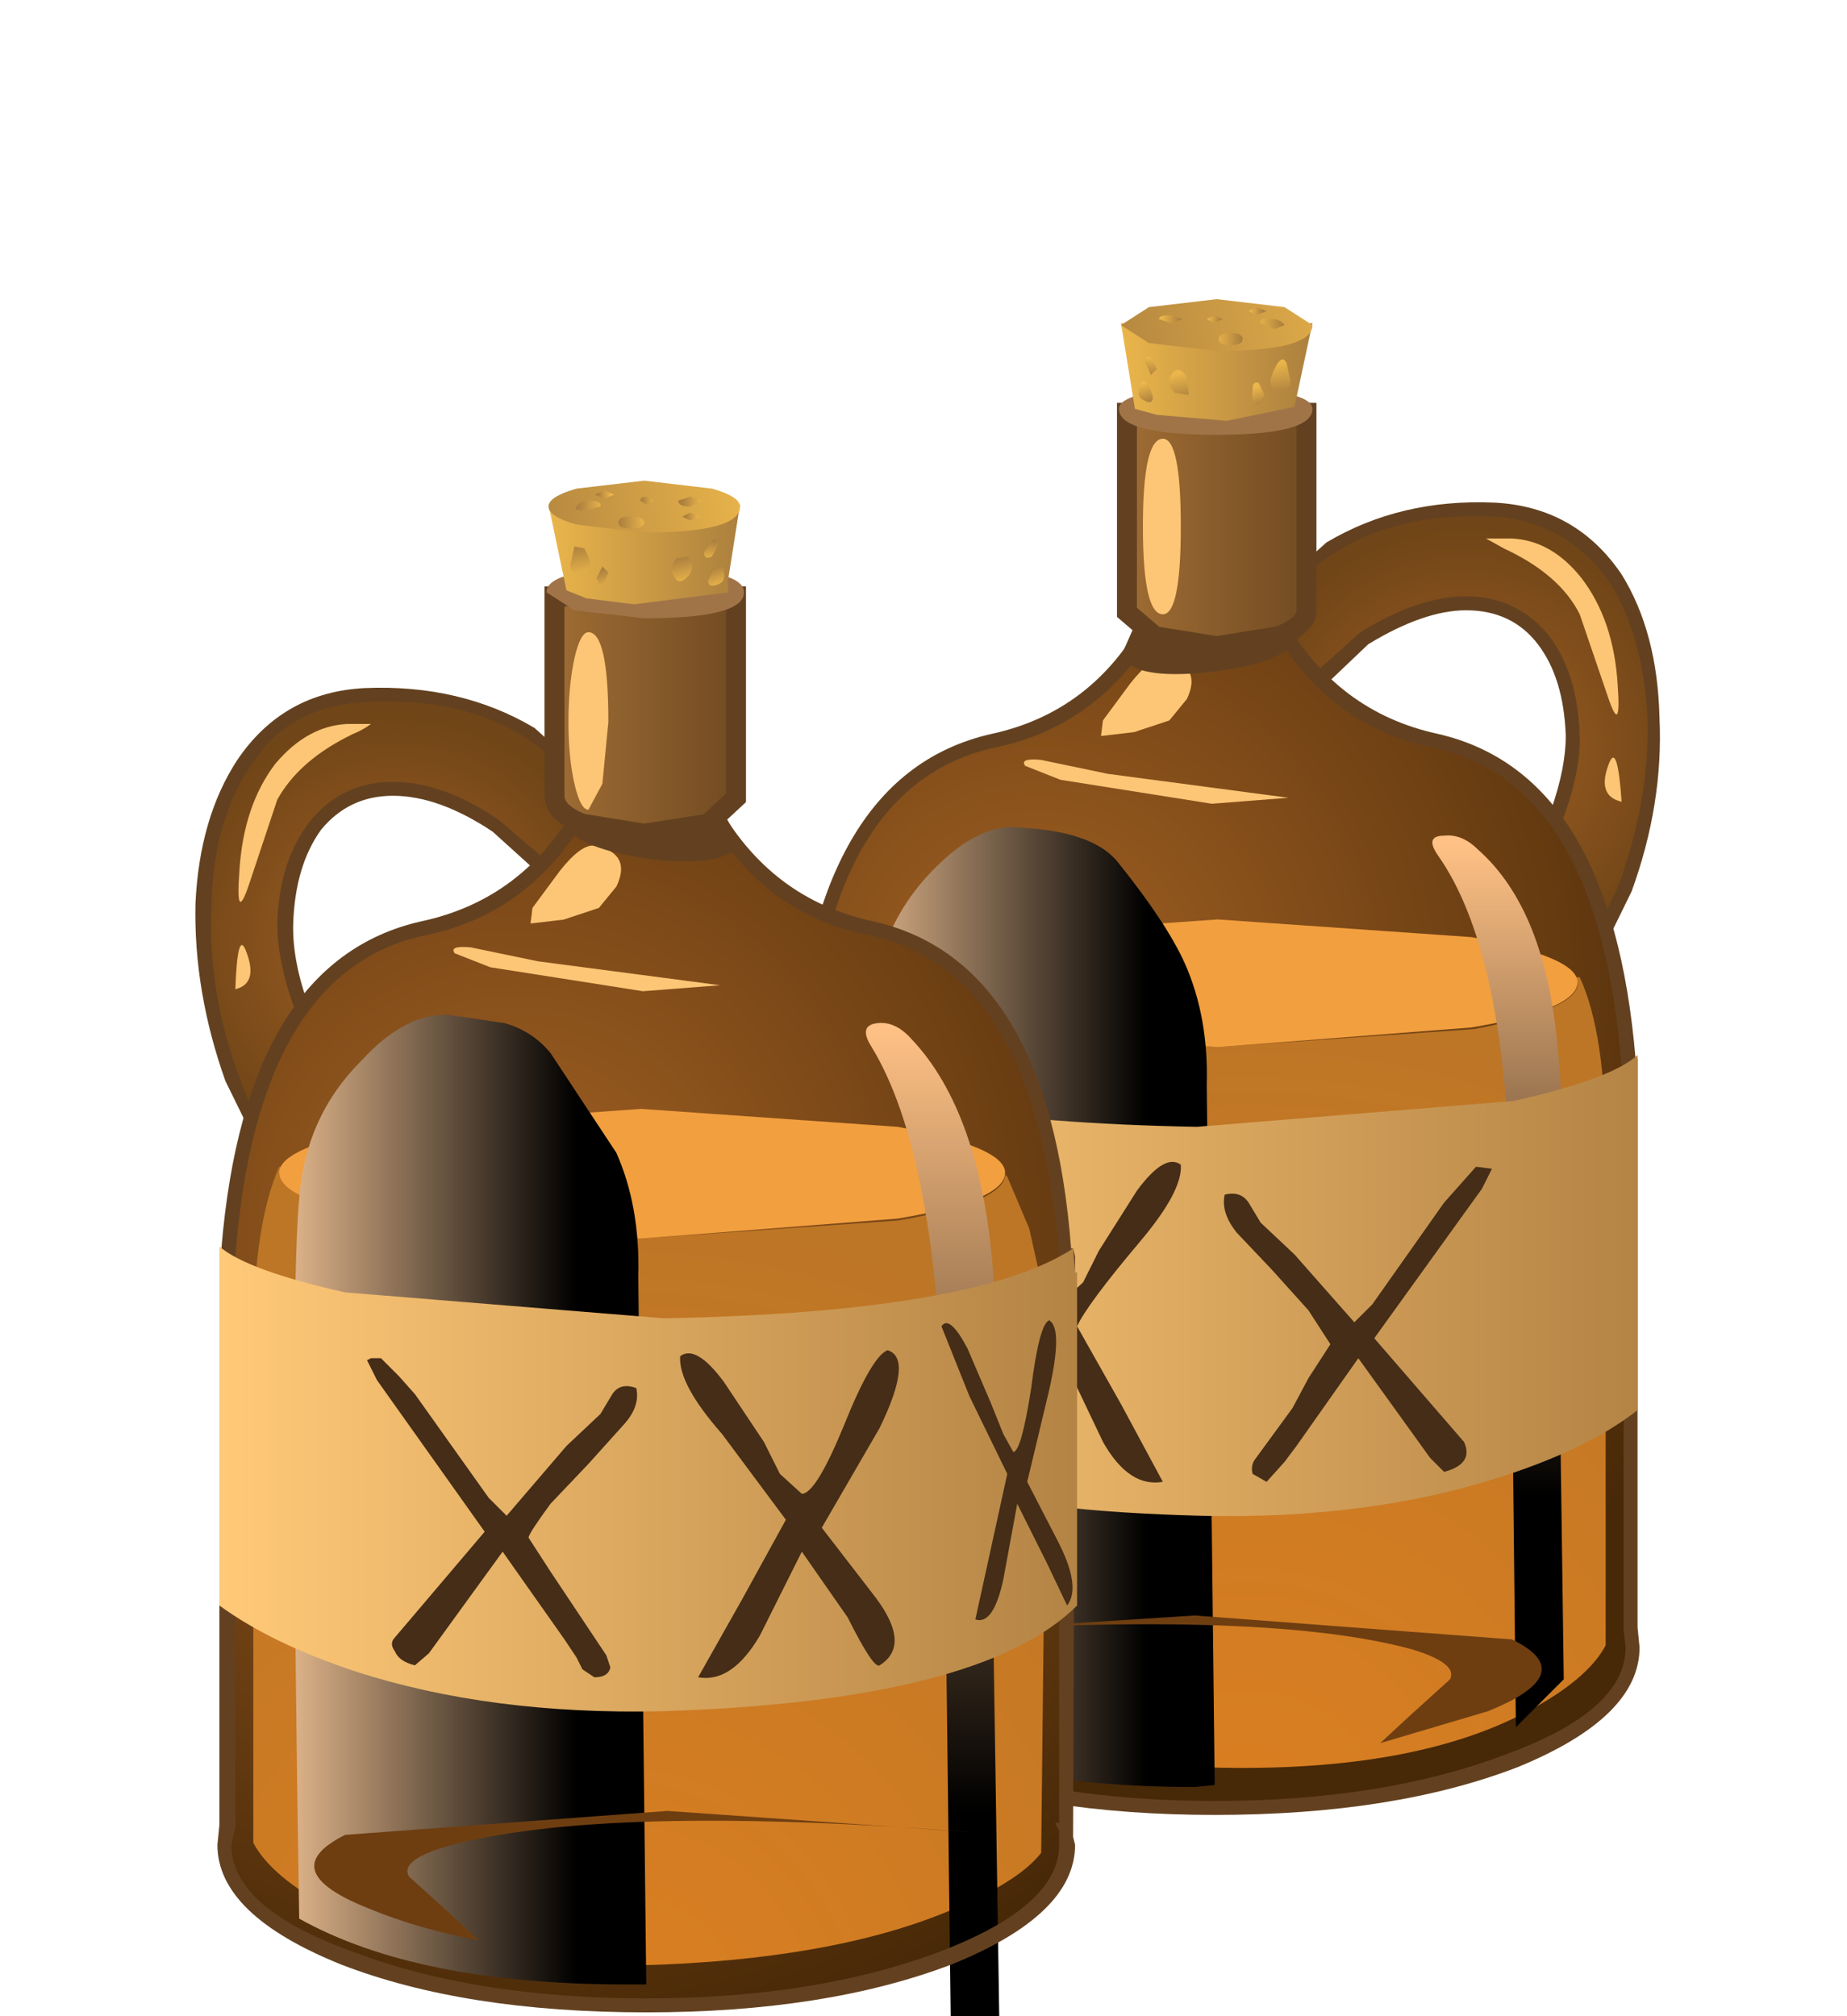 <?xml version="1.0" encoding="UTF-8" standalone="no"?>
<svg xmlns:xlink="http://www.w3.org/1999/xlink" height="50.55px" width="46.3px" xmlns="http://www.w3.org/2000/svg">
  <g transform="matrix(1.0, 0.0, 0.0, 1.0, 0.0, 0.0)">
    <use height="12.2" transform="matrix(1.0, 0.0, 0.0, 1.0, 31.9, 12.8)" width="9.6" xlink:href="#sprite0"/>
    <use height="12.6" transform="matrix(1.0, 0.0, 0.0, 1.0, 31.7, 12.6)" width="9.9" xlink:href="#sprite1"/>
    <use height="4.4" transform="matrix(1.0, 0.0, 0.0, 1.0, 37.25, 13.5)" width="3.3" xlink:href="#sprite2"/>
    <use height="1.1" transform="matrix(1.0, 0.0, 0.0, 1.0, 40.25, 19.0)" width="0.4" xlink:href="#sprite3"/>
    <use height="32.4" transform="matrix(1.0, 0.0, 0.0, 1.0, 20.0, 12.9)" width="20.9" xlink:href="#sprite4"/>
    <use height="19.8" transform="matrix(1.0, 0.0, 0.0, 1.0, 20.55, 24.5)" width="19.7" xlink:href="#sprite5"/>
    <use height="3.2" transform="matrix(1.0, 0.0, 0.0, 1.0, 21.55, 23.05)" width="18.0" xlink:href="#sprite6"/>
    <use height="24.05" transform="matrix(1.0, 0.0, 0.0, 1.0, 21.7, 20.75)" width="8.75" xlink:href="#sprite7"/>
    <use height="22.35" transform="matrix(1.0, 0.0, 0.0, 1.0, 35.9, 20.95)" width="3.3" xlink:href="#sprite8"/>
    <use height="32.8" transform="matrix(1.0, 0.0, 0.0, 1.0, 19.8, 12.7)" width="21.3" xlink:href="#sprite9"/>
    <use height="11.55" transform="matrix(1.0, 0.0, 0.0, 1.0, 19.75, 26.45)" width="21.3" xlink:href="#shape10"/>
    <use height="3.2" transform="matrix(1.0, 0.0, 0.0, 1.0, 22.15, 40.5)" width="16.5" xlink:href="#sprite10"/>
    <use height="1.1" transform="matrix(1.0, 0.0, 0.0, 1.0, 25.65, 19.05)" width="6.65" xlink:href="#sprite11"/>
    <use height="2.0" transform="matrix(1.0, 0.0, 0.0, 1.0, 27.5, 16.5)" width="2.35" xlink:href="#sprite12"/>
    <use height="2.1" transform="matrix(1.0, 0.0, 0.0, 1.0, 28.1, 14.8)" width="4.45" xlink:href="#sprite13"/>
    <use height="27.05" transform="matrix(1.0, 0.0, 0.0, 1.0, 19.9, 10.1)" width="17.5" xlink:href="#shape15"/>
    <use height="4.4" transform="matrix(1.0, 0.0, 0.0, 1.0, 28.65, 11.0)" width="0.95" xlink:href="#sprite14"/>
    <use height="3.4" transform="matrix(1.0, 0.0, 0.0, 1.0, 28.05, 7.5)" width="4.85" xlink:href="#shape17"/>
    <use height="12.35" transform="matrix(1.0, 0.0, 0.0, 1.0, 5.05, 17.4)" width="9.7" xlink:href="#sprite15"/>
    <use height="12.7" transform="matrix(1.0, 0.0, 0.0, 1.0, 4.9, 17.25)" width="10.05" xlink:href="#sprite16"/>
    <use height="4.5" transform="matrix(1.0, 0.0, 0.0, 1.0, 6.0, 18.1)" width="3.3" xlink:href="#sprite17"/>
    <use height="1.1" transform="matrix(1.0, 0.0, 0.0, 1.0, 5.9, 23.7)" width="0.4" xlink:href="#sprite18"/>
    <use height="32.75" transform="matrix(1.0, 0.0, 0.0, 1.0, 5.65, 17.55)" width="21.15" xlink:href="#sprite19"/>
    <use height="20.0" transform="matrix(1.0, 0.0, 0.0, 1.0, 6.35, 29.25)" width="19.9" xlink:href="#sprite20"/>
    <use height="3.25" transform="matrix(1.0, 0.0, 0.0, 1.0, 7.0, 27.8)" width="18.2" xlink:href="#sprite21"/>
    <use height="24.3" transform="matrix(1.0, 0.0, 0.0, 1.0, 7.35, 25.45)" width="8.85" xlink:href="#sprite22"/>
    <use height="26.4" transform="matrix(1.0, 0.0, 0.0, 1.0, 21.7, 25.65)" width="3.35" xlink:href="#sprite23"/>
    <use height="33.1" transform="matrix(1.0, 0.0, 0.0, 1.0, 5.45, 17.35)" width="21.5" xlink:href="#sprite24"/>
    <use height="11.65" transform="matrix(1.0, 0.0, 0.0, 1.0, 5.5, 31.25)" width="21.55" xlink:href="#shape27"/>
    <use height="3.25" transform="matrix(1.0, 0.0, 0.0, 1.0, 7.9, 45.4)" width="16.7" xlink:href="#sprite25"/>
    <use height="1.1" transform="matrix(1.0, 0.0, 0.0, 1.0, 11.35, 23.75)" width="6.7" xlink:href="#sprite26"/>
    <use height="2.0" transform="matrix(1.0, 0.0, 0.0, 1.0, 13.2, 21.2)" width="2.35" xlink:href="#sprite27"/>
    <use height="2.15" transform="matrix(1.0, 0.0, 0.0, 1.0, 14.1, 19.45)" width="4.5" xlink:href="#sprite28"/>
    <use height="27.35" transform="matrix(1.0, 0.0, 0.0, 1.0, 9.2, 14.7)" width="17.7" xlink:href="#shape30"/>
    <use height="4.45" transform="matrix(1.0, 0.0, 0.0, 1.0, 14.25, 15.85)" width="1.0" xlink:href="#sprite29"/>
    <use height="3.45" transform="matrix(1.0, 0.0, 0.0, 1.0, 13.7, 12.05)" width="4.95" xlink:href="#shape32"/>
  </g>
  <defs>
    <g id="sprite0" transform="matrix(1.0, 0.0, 0.0, 1.0, 0.0, -0.05)">
      <use height="12.2" transform="matrix(1.0, 0.0, 0.0, 1.0, 0.0, 0.05)" width="9.6" xlink:href="#shape0"/>
    </g>
    <g id="shape0" transform="matrix(1.0, 0.0, 0.0, 1.0, 0.0, -0.05)">
      <path d="M9.25 3.15 Q10.1 6.05 8.8 9.55 8.25 11.15 7.55 12.15 6.5 12.5 5.95 11.85 5.5 11.35 5.65 10.75 L6.8 8.55 Q7.55 7.0 7.5 5.7 7.45 3.4 6.05 2.65 4.55 1.85 2.3 3.25 1.65 3.65 1.2 4.25 0.35 3.55 0.0 2.3 0.95 1.35 1.5 1.05 3.25 -0.05 5.55 0.05 8.35 0.15 9.25 3.15" fill="url(#gradient0)" fill-rule="evenodd" stroke="none"/>
    </g>
    <radialGradient cx="0" cy="0" gradientTransform="matrix(-0.007, 0.0, 0.0, -0.007, 4.8, 6.15)" gradientUnits="userSpaceOnUse" id="gradient0" r="819.2" spreadMethod="pad">
      <stop offset="0.0" stop-color="#a16023"/>
      <stop offset="1.0" stop-color="#704517"/>
    </radialGradient>
    <g id="sprite1" transform="matrix(1.0, 0.0, 0.0, 1.0, 0.0, 0.0)">
      <use height="12.6" transform="matrix(1.0, 0.0, 0.0, 1.0, 0.0, 0.0)" width="9.9" xlink:href="#shape1"/>
    </g>
    <g id="shape1" transform="matrix(1.0, 0.0, 0.0, 1.0, 0.0, 0.0)">
      <path d="M7.55 5.85 Q7.5 4.4 6.85 3.55 6.2 2.7 5.05 2.7 4.0 2.7 2.6 3.55 L1.55 4.55 1.45 4.7 1.3 4.55 Q0.4 3.9 0.05 2.5 L0.0 2.45 0.05 2.35 1.55 1.0 Q3.4 -0.1 5.75 0.0 7.8 0.1 8.95 1.8 9.85 3.25 9.9 5.4 10.0 7.55 9.2 9.75 L7.9 12.4 7.85 12.45 7.8 12.45 7.1 12.6 Q6.4 12.6 5.95 12.05 5.5 11.4 5.65 10.8 L6.1 10.0 Q7.55 7.45 7.55 5.85 M9.6 5.45 Q9.5 3.35 8.65 2.0 7.55 0.45 5.7 0.35 2.2 0.2 0.4 2.5 0.7 3.55 1.4 4.15 L2.4 3.25 Q3.85 2.35 5.05 2.35 6.3 2.35 7.1 3.3 7.85 4.25 7.9 5.85 7.95 7.45 6.4 10.2 L6.0 10.95 Q5.9 11.4 6.2 11.85 6.6 12.25 7.1 12.25 L7.65 12.15 8.85 9.65 Q9.65 7.5 9.6 5.45" fill="#634120" fill-rule="evenodd" stroke="none"/>
    </g>
    <g id="sprite2" transform="matrix(1.0, 0.0, 0.0, 1.0, 0.0, 0.0)">
      <use height="4.4" transform="matrix(1.0, 0.0, 0.0, 1.0, 0.0, 0.0)" width="3.3" xlink:href="#shape2"/>
    </g>
    <g id="shape2" transform="matrix(1.0, 0.0, 0.0, 1.0, 0.0, 0.0)">
      <path d="M0.65 0.0 Q1.65 0.05 2.4 1.0 3.2 2.05 3.3 3.65 3.4 5.0 3.05 3.95 L2.35 1.9 Q1.85 0.9 0.45 0.25 L0.0 0.0 0.65 0.0" fill="#fcc676" fill-rule="evenodd" stroke="none"/>
    </g>
    <g id="sprite3" transform="matrix(1.0, 0.0, 0.0, 1.0, 0.05, 0.05)">
      <use height="1.1" transform="matrix(1.0, 0.0, 0.0, 1.0, -0.05, -0.05)" width="0.4" xlink:href="#shape3"/>
    </g>
    <g id="shape3" transform="matrix(1.0, 0.0, 0.0, 1.0, 0.0, 0.05)">
      <path d="M0.1 0.05 Q0.3 -0.4 0.4 1.05 -0.25 0.9 0.1 0.05" fill="#fcc676" fill-rule="evenodd" stroke="none"/>
    </g>
    <g id="sprite4" transform="matrix(1.0, 0.0, 0.0, 1.0, 0.0, 0.0)">
      <use height="32.4" transform="matrix(1.0, 0.0, 0.0, 1.0, 0.0, 0.0)" width="20.9" xlink:href="#shape4"/>
    </g>
    <g id="shape4" transform="matrix(1.0, 0.0, 0.0, 1.0, 0.0, 0.0)">
      <path d="M20.85 17.05 L20.85 27.95 20.9 28.4 Q20.9 30.1 17.85 31.25 14.8 32.4 10.45 32.4 6.1 32.4 3.1 31.25 0.05 30.1 0.05 28.4 L0.05 17.05 0.05 14.6 0.05 13.8 Q0.55 6.55 4.9 5.7 7.55 5.15 8.9 2.6 9.6 1.35 9.75 0.2 L10.45 0.0 11.15 0.2 Q11.3 1.35 12.0 2.6 13.35 5.15 16.0 5.7 20.3 6.55 20.8 13.8 L20.85 13.8 20.85 14.6 20.85 17.05" fill="url(#gradient1)" fill-rule="evenodd" stroke="none"/>
    </g>
    <radialGradient cx="0" cy="0" gradientTransform="matrix(0.0, 0.024, 0.024, 0.0, 6.0, 11.8)" gradientUnits="userSpaceOnUse" id="gradient1" r="819.2" spreadMethod="pad">
      <stop offset="0.0" stop-color="#a16023"/>
      <stop offset="1.0" stop-color="#472807"/>
    </radialGradient>
    <g id="sprite5" transform="matrix(1.0, 0.0, 0.0, 1.0, -0.05, 0.0)">
      <use height="19.8" transform="matrix(1.0, 0.0, 0.0, 1.0, 0.05, 0.0)" width="19.7" xlink:href="#shape5"/>
    </g>
    <g id="shape5" transform="matrix(1.0, 0.0, 0.0, 1.0, 0.0, 0.0)">
      <path d="M19.7 4.3 L19.7 16.75 Q19.25 17.6 17.75 18.4 14.75 20.0 9.45 19.8 4.9 19.6 2.05 18.3 0.6 17.65 0.1 17.0 L0.0 3.5 Q0.05 2.65 0.4 1.5 0.7 0.55 0.95 0.2 L1.0 0.2 Q1.1 0.85 3.7 1.3 L10.0 1.75 16.4 1.3 Q19.0 0.8 19.0 0.15 L18.95 0.0 19.05 0.0 Q19.7 1.4 19.7 4.3" fill="url(#gradient2)" fill-rule="evenodd" stroke="none"/>
    </g>
    <radialGradient cx="0" cy="0" gradientTransform="matrix(-1.0E-4, -0.025, 0.025, -1.0E-4, 10.75, 21.3)" gradientUnits="userSpaceOnUse" id="gradient2" r="819.2" spreadMethod="pad">
      <stop offset="0.0" stop-color="#db7f21"/>
      <stop offset="1.0" stop-color="#bd7626"/>
    </radialGradient>
    <g id="sprite6" transform="matrix(1.0, 0.0, 0.0, 1.0, 0.0, 0.0)">
      <use height="3.25" transform="matrix(0.986, 0.0, 0.0, 0.985, 0.0, 0.0)" width="18.25" xlink:href="#shape6"/>
    </g>
    <g id="shape6" transform="matrix(1.0, 0.0, 0.0, 1.0, 0.0, 0.0)">
      <path d="M18.25 1.6 Q18.25 2.3 15.55 2.75 L9.1 3.25 2.7 2.75 Q0.0 2.3 0.0 1.6 0.0 0.95 2.7 0.45 L9.1 0.0 15.55 0.45 Q18.25 0.95 18.25 1.6" fill="#f29f3f" fill-rule="evenodd" stroke="none"/>
    </g>
    <g id="sprite7" transform="matrix(1.0, 0.0, 0.0, 1.0, 0.05, 0.0)">
      <use height="24.05" transform="matrix(1.0, 0.0, 0.0, 1.0, -0.05, 0.0)" width="8.75" xlink:href="#shape7"/>
    </g>
    <g id="shape7" transform="matrix(1.0, 0.0, 0.0, 1.0, 0.05, 0.0)">
      <path d="M8.7 24.0 L8.2 24.05 Q3.0 24.05 0.1 22.4 -0.15 7.15 0.1 4.55 0.25 2.5 1.6 1.1 2.8 -0.15 3.85 0.0 5.7 0.1 6.3 0.9 7.5 2.4 7.95 3.4 8.55 4.75 8.5 6.45 L8.7 24.0" fill="url(#gradient3)" fill-rule="evenodd" stroke="none"/>
    </g>
    <linearGradient gradientTransform="matrix(0.005, 0.0, 0.0, -0.005, 2.9, 12.0)" gradientUnits="userSpaceOnUse" id="gradient3" spreadMethod="pad" x1="-819.2" x2="819.2">
      <stop offset="0.0" stop-color="#ffce9e"/>
      <stop offset="1.0" stop-color="#000000"/>
    </linearGradient>
    <g id="sprite8" transform="matrix(1.0, 0.0, 0.0, 1.0, 0.0, 0.0)">
      <use height="22.35" transform="matrix(1.0, 0.0, 0.0, 1.0, 0.0, 0.0)" width="3.3" xlink:href="#shape8"/>
    </g>
    <g id="shape8" transform="matrix(1.0, 0.0, 0.0, 1.0, 0.0, 0.0)">
      <path d="M1.15 0.35 Q2.85 1.85 3.15 5.35 3.35 7.2 3.15 10.15 L3.3 21.15 2.1 22.35 1.95 8.55 Q1.8 2.85 0.15 0.5 -0.2 0.0 0.3 0.0 0.75 -0.05 1.15 0.35" fill="url(#gradient4)" fill-rule="evenodd" stroke="none"/>
    </g>
    <linearGradient gradientTransform="matrix(0.0, 0.01, 0.01, 0.0, 1.65, 8.4)" gradientUnits="userSpaceOnUse" id="gradient4" spreadMethod="pad" x1="-819.2" x2="819.2">
      <stop offset="0.0" stop-color="#ffc185"/>
      <stop offset="1.0" stop-color="#000000"/>
    </linearGradient>
    <g id="sprite9" transform="matrix(1.0, 0.0, 0.0, 1.0, 0.0, 0.0)">
      <use height="32.8" transform="matrix(1.0, 0.0, 0.0, 1.0, 0.0, 0.0)" width="21.3" xlink:href="#shape9"/>
    </g>
    <g id="shape9" transform="matrix(1.0, 0.0, 0.0, 1.0, 0.0, 0.0)">
      <path d="M21.2 13.85 L21.25 13.85 21.25 28.1 21.3 28.6 Q21.3 30.35 18.25 31.6 15.15 32.8 10.65 32.8 6.2 32.8 3.1 31.6 0.05 30.35 0.05 28.6 L0.05 17.25 0.05 14.8 0.05 14.0 0.1 13.85 Q0.65 6.7 5.05 5.7 7.6 5.15 8.9 2.75 9.6 1.55 9.75 0.4 L9.75 0.3 10.65 0.0 11.5 0.3 11.55 0.4 Q11.7 1.55 12.35 2.75 13.7 5.15 16.25 5.7 20.6 6.7 21.2 13.85 M20.9 14.2 L20.85 14.05 Q20.3 6.95 16.15 6.05 13.65 5.55 12.25 3.3 11.4 1.9 11.2 0.55 L10.65 0.4 10.1 0.55 9.05 3.3 Q7.6 5.55 5.1 6.05 0.9 7.0 0.45 14.05 L0.4 14.15 0.4 14.8 0.4 17.25 0.4 28.05 0.5 28.05 0.4 28.6 Q0.4 30.15 3.45 31.3 6.5 32.45 10.65 32.45 14.85 32.45 17.9 31.3 20.95 30.2 20.95 28.6 L20.9 28.15 20.9 14.2" fill="#634120" fill-rule="evenodd" stroke="none"/>
    </g>
    <g id="shape10" transform="matrix(1.0, 0.0, 0.0, 1.0, -19.75, -26.45)">
      <path d="M41.05 26.45 L41.05 35.35 Q39.85 36.3 37.7 37.0 34.35 38.1 30.1 38.0 22.0 37.8 19.75 35.35 L19.75 27.1 19.8 27.1 19.85 26.55 Q22.2 28.1 30.0 28.25 L37.95 27.6 Q40.4 27.05 41.05 26.45" fill="url(#gradient5)" fill-rule="evenodd" stroke="none"/>
    </g>
    <linearGradient gradientTransform="matrix(0.013, 0.0, 0.0, -0.013, 30.45, 32.25)" gradientUnits="userSpaceOnUse" id="gradient5" spreadMethod="pad" x1="-819.2" x2="819.2">
      <stop offset="0.0" stop-color="#ffc978"/>
      <stop offset="1.0" stop-color="#b48445"/>
    </linearGradient>
    <g id="sprite10" transform="matrix(1.0, 0.0, 0.0, 1.0, 0.0, 0.0)">
      <use height="3.2" transform="matrix(1.0, 0.0, 0.0, 1.0, 0.0, 0.0)" width="16.5" xlink:href="#shape11"/>
    </g>
    <g id="shape11" transform="matrix(1.0, 0.0, 0.0, 1.0, 0.0, 0.0)">
      <path d="M15.75 0.6 Q17.5 1.45 15.15 2.4 L12.45 3.2 13.15 2.55 14.2 1.6 Q14.4 1.2 13.25 0.85 9.4 -0.2 0.0 0.5 L7.8 0.0 15.75 0.6" fill="#6e3e11" fill-rule="evenodd" stroke="none"/>
    </g>
    <g id="sprite11" transform="matrix(1.0, 0.0, 0.0, 1.0, -0.05, 0.0)">
      <use height="1.1" transform="matrix(0.985, 0.0, 0.0, 1.0, 0.05, 0.0)" width="6.75" xlink:href="#shape12"/>
    </g>
    <g id="shape12" transform="matrix(1.0, 0.0, 0.0, 1.0, 0.0, 0.0)">
      <path d="M0.45 0.0 L2.15 0.35 6.75 0.95 4.8 1.1 0.95 0.5 0.05 0.15 Q-0.1 -0.05 0.45 0.0" fill="#fcc676" fill-rule="evenodd" stroke="none"/>
    </g>
    <g id="sprite12" transform="matrix(1.0, 0.0, 0.0, 1.0, 0.0, 0.0)">
      <use height="2.05" transform="matrix(0.979, 0.0, 0.0, 0.976, 0.001, 0.0)" width="2.4" xlink:href="#shape13"/>
    </g>
    <g id="shape13" transform="matrix(1.0, 0.0, 0.0, 1.0, 0.05, 0.0)">
      <path d="M1.7 0.0 Q2.65 0.2 2.25 1.05 L1.8 1.6 0.9 1.9 0.05 2.0 0.1 1.6 0.8 0.65 Q1.35 -0.05 1.7 0.0" fill="#fcc676" fill-rule="evenodd" stroke="none"/>
    </g>
    <g id="sprite13" transform="matrix(1.0, 0.0, 0.0, 1.0, 0.0, 0.05)">
      <use height="2.1" transform="matrix(1.0, 0.0, 0.0, 1.0, 0.0, -0.05)" width="4.45" xlink:href="#shape14"/>
    </g>
    <g id="shape14" transform="matrix(1.0, 0.0, 0.0, 1.0, 0.0, 0.05)">
      <path d="M0.6 0.25 L4.1 0.5 4.45 1.15 Q4.05 1.8 2.2 2.0 0.35 2.2 0.0 1.6 L0.6 0.25" fill="#634120" fill-rule="evenodd" stroke="none"/>
    </g>
    <g id="shape15" transform="matrix(1.0, 0.0, 0.0, 1.0, -19.9, -10.1)">
      <path d="M27.55 31.35 L28.5 29.85 Q29.2 28.9 29.6 29.2 29.65 29.85 28.6 31.1 27.25 32.7 27.0 33.25 L28.1 35.2 29.15 37.15 Q28.3 37.3 27.65 36.15 L26.65 34.05 Q26.25 34.25 25.5 35.7 L24.65 36.85 Q23.85 36.35 24.8 35.15 L26.1 33.45 24.7 30.95 Q23.85 29.25 24.5 29.05 24.9 29.2 25.6 30.95 26.25 32.65 26.6 32.65 L27.15 32.15 27.55 31.35" fill="#452d17" fill-rule="evenodd" stroke="none"/>
      <path d="M32.45 31.45 L33.95 33.15 34.4 32.7 36.2 30.15 36.6 29.7 37.0 29.25 37.4 29.3 37.15 29.8 34.45 33.55 36.7 36.15 Q36.95 36.7 36.2 36.9 L35.85 36.55 34.05 34.05 32.5 36.25 32.2 36.65 31.75 37.15 31.4 36.95 Q31.35 36.75 31.45 36.6 L32.4 35.3 32.8 34.55 33.35 33.7 32.8 32.85 31.9 31.85 31.0 30.9 Q30.6 30.4 30.7 29.95 31.1 29.85 31.3 30.15 L31.6 30.65 32.45 31.45" fill="#452d17" fill-rule="evenodd" stroke="none"/>
      <path d="M20.5 28.3 L20.95 30.0 Q21.2 31.55 21.35 31.55 L21.9 30.4 22.55 29.0 Q22.95 28.15 23.15 28.45 L22.5 30.2 21.5 32.15 22.3 35.7 Q21.85 35.85 21.6 34.75 L21.25 32.9 20.55 34.35 20.05 35.4 Q19.65 34.95 20.2 33.9 L21.0 32.35 20.45 30.05 Q20.15 28.5 20.5 28.3" fill="#452d17" fill-rule="evenodd" stroke="none"/>
      <path d="M28.25 10.35 L32.75 10.35 32.75 15.35 Q32.7 15.7 32.05 15.95 L30.5 16.2 28.95 15.95 28.25 15.35 28.25 10.35" fill="url(#gradient6)" fill-rule="evenodd" stroke="none"/>
      <path d="M28.25 10.35 L32.75 10.35 32.75 15.35 Q32.7 15.7 32.05 15.95 L30.5 16.2 28.95 15.95 28.25 15.35 28.25 10.35 Z" fill="none" stroke="#634120" stroke-linecap="butt" stroke-linejoin="miter" stroke-width="0.5"/>
    </g>
    <linearGradient gradientTransform="matrix(0.003, 0.0, 0.0, -0.003, 30.5, 13.3)" gradientUnits="userSpaceOnUse" id="gradient6" spreadMethod="pad" x1="-819.2" x2="819.2">
      <stop offset="0.0" stop-color="#a16e34"/>
      <stop offset="1.0" stop-color="#704a22"/>
    </linearGradient>
    <g id="sprite14" transform="matrix(1.0, 0.0, 0.0, 1.0, 0.0, 0.0)">
      <use height="4.4" transform="matrix(1.0, 0.0, 0.0, 1.0, 0.0, 0.0)" width="0.95" xlink:href="#shape16"/>
    </g>
    <g id="shape16" transform="matrix(1.0, 0.0, 0.0, 1.0, 0.0, 0.0)">
      <path d="M0.0 2.2 Q0.0 0.0 0.5 0.0 0.95 0.0 0.95 2.2 0.95 4.4 0.5 4.4 0.0 4.4 0.0 2.2" fill="#fcc676" fill-rule="evenodd" stroke="none"/>
    </g>
    <g id="shape17" transform="matrix(1.0, 0.0, 0.0, 1.0, -28.05, -7.5)">
      <path d="M28.05 10.25 Q28.05 10.0 28.75 9.85 L30.5 9.65 32.2 9.85 Q32.9 10.0 32.9 10.25 32.9 10.9 30.5 10.9 28.05 10.9 28.05 10.25" fill="#a17448" fill-rule="evenodd" stroke="none"/>
      <path d="M32.9 8.1 L32.45 10.2 30.75 10.55 29.0 10.4 28.45 10.25 28.1 8.1 30.65 8.35 32.9 8.1" fill="url(#gradient7)" fill-rule="evenodd" stroke="none"/>
      <path d="M28.1 8.15 L28.8 7.7 30.5 7.5 32.2 7.7 32.9 8.15 Q32.9 8.8 30.5 8.8 L28.8 8.6 28.1 8.15" fill="url(#gradient8)" fill-rule="evenodd" stroke="none"/>
      <path d="M32.0 9.15 Q32.15 8.9 32.25 9.1 L32.35 9.55 Q32.35 9.85 32.0 9.75 31.7 9.7 32.0 9.15" fill="url(#gradient9)" fill-rule="evenodd" stroke="none"/>
      <path d="M31.4 9.75 Q31.4 9.55 31.55 9.6 L31.7 9.9 31.55 10.15 Q31.35 10.15 31.4 9.75" fill="url(#gradient10)" fill-rule="evenodd" stroke="none"/>
      <path d="M29.4 9.35 Q29.55 9.15 29.75 9.45 L29.8 9.9 29.45 9.85 Q29.2 9.6 29.4 9.35" fill="url(#gradient11)" fill-rule="evenodd" stroke="none"/>
      <path d="M28.7 9.05 Q28.7 8.9 28.85 8.95 L29.0 9.25 28.85 9.4 28.7 9.05" fill="url(#gradient12)" fill-rule="evenodd" stroke="none"/>
      <path d="M28.6 9.6 Q28.65 9.45 28.8 9.65 L28.9 9.95 Q28.9 10.15 28.7 10.05 28.45 9.95 28.6 9.6" fill="url(#gradient13)" fill-rule="evenodd" stroke="none"/>
      <path d="M31.9 8.0 Q32.1 8.0 32.2 8.15 L31.95 8.25 31.6 8.1 Q31.55 7.95 31.9 8.0" fill="url(#gradient14)" fill-rule="evenodd" stroke="none"/>
      <path d="M31.3 7.8 L31.5 7.7 31.75 7.8 31.5 7.9 31.3 7.8" fill="url(#gradient15)" fill-rule="evenodd" stroke="none"/>
      <path d="M30.55 8.5 Q30.55 8.35 30.85 8.35 31.15 8.35 31.15 8.5 31.15 8.65 30.85 8.65 30.55 8.65 30.55 8.5" fill="url(#gradient16)" fill-rule="evenodd" stroke="none"/>
      <path d="M29.05 8.0 Q29.05 7.9 29.35 7.9 L29.65 8.0 29.35 8.1 29.05 8.0" fill="url(#gradient17)" fill-rule="evenodd" stroke="none"/>
      <path d="M30.25 8.0 L30.45 7.9 30.65 8.0 30.45 8.1 30.25 8.0" fill="url(#gradient18)" fill-rule="evenodd" stroke="none"/>
    </g>
    <linearGradient gradientTransform="matrix(0.003, 0.0, 0.0, -0.003, 30.5, 9.3)" gradientUnits="userSpaceOnUse" id="gradient7" spreadMethod="pad" x1="-819.2" x2="819.2">
      <stop offset="0.0" stop-color="#ebb64b"/>
      <stop offset="1.0" stop-color="#ab7f3e"/>
    </linearGradient>
    <linearGradient gradientTransform="matrix(-0.005, 0.001, 0.001, 0.005, 30.75, 8.1)" gradientUnits="userSpaceOnUse" id="gradient8" spreadMethod="pad" x1="-819.2" x2="819.2">
      <stop offset="0.0" stop-color="#ebb64b"/>
      <stop offset="1.0" stop-color="#ab7f3e"/>
    </linearGradient>
    <linearGradient gradientTransform="matrix(1.0E-4, 5.0E-4, -5.0E-4, 1.0E-4, 32.1, 9.5)" gradientUnits="userSpaceOnUse" id="gradient9" spreadMethod="pad" x1="-819.2" x2="819.2">
      <stop offset="0.0" stop-color="#ebb64b"/>
      <stop offset="1.0" stop-color="#ab7f3e"/>
    </linearGradient>
    <linearGradient gradientTransform="matrix(1.0E-4, 3.0E-4, -3.0E-4, 1.0E-4, 31.55, 9.95)" gradientUnits="userSpaceOnUse" id="gradient10" spreadMethod="pad" x1="-819.2" x2="819.2">
      <stop offset="0.0" stop-color="#ebb64b"/>
      <stop offset="1.0" stop-color="#ab7f3e"/>
    </linearGradient>
    <linearGradient gradientTransform="matrix(1.0E-4, 4.0E-4, -4.0E-4, 1.0E-4, 29.6, 9.7)" gradientUnits="userSpaceOnUse" id="gradient11" spreadMethod="pad" x1="-819.2" x2="819.2">
      <stop offset="0.0" stop-color="#ebb64b"/>
      <stop offset="1.0" stop-color="#ab7f3e"/>
    </linearGradient>
    <linearGradient gradientTransform="matrix(0.0, 3.0E-4, -3.0E-4, 0.0, 28.85, 9.2)" gradientUnits="userSpaceOnUse" id="gradient12" spreadMethod="pad" x1="-819.2" x2="819.2">
      <stop offset="0.0" stop-color="#ebb64b"/>
      <stop offset="1.0" stop-color="#ab7f3e"/>
    </linearGradient>
    <linearGradient gradientTransform="matrix(1.0E-4, 3.0E-4, -3.0E-4, 1.0E-4, 28.75, 9.85)" gradientUnits="userSpaceOnUse" id="gradient13" spreadMethod="pad" x1="-819.2" x2="819.2">
      <stop offset="0.0" stop-color="#ebb64b"/>
      <stop offset="1.0" stop-color="#ab7f3e"/>
    </linearGradient>
    <linearGradient gradientTransform="matrix(4.0E-4, 0.0, 0.0, 4.0E-4, 31.85, 8.1)" gradientUnits="userSpaceOnUse" id="gradient14" spreadMethod="pad" x1="-819.2" x2="819.2">
      <stop offset="0.0" stop-color="#ebb64b"/>
      <stop offset="1.0" stop-color="#ab7f3e"/>
    </linearGradient>
    <linearGradient gradientTransform="matrix(2.0E-4, 0.0, 0.0, 2.0E-4, 31.5, 7.8)" gradientUnits="userSpaceOnUse" id="gradient15" spreadMethod="pad" x1="-819.2" x2="819.2">
      <stop offset="0.0" stop-color="#ebb64b"/>
      <stop offset="1.0" stop-color="#ab7f3e"/>
    </linearGradient>
    <linearGradient gradientTransform="matrix(4.0E-4, 0.0, 0.0, 4.0E-4, 30.8, 8.5)" gradientUnits="userSpaceOnUse" id="gradient16" spreadMethod="pad" x1="-819.2" x2="819.2">
      <stop offset="0.0" stop-color="#ebb64b"/>
      <stop offset="1.0" stop-color="#ab7f3e"/>
    </linearGradient>
    <linearGradient gradientTransform="matrix(3.0E-4, 0.0, 0.0, 3.0E-4, 29.35, 8.0)" gradientUnits="userSpaceOnUse" id="gradient17" spreadMethod="pad" x1="-819.2" x2="819.2">
      <stop offset="0.0" stop-color="#ebb64b"/>
      <stop offset="1.0" stop-color="#ab7f3e"/>
    </linearGradient>
    <linearGradient gradientTransform="matrix(2.0E-4, 0.0, 0.0, 2.0E-4, 30.45, 8.0)" gradientUnits="userSpaceOnUse" id="gradient18" spreadMethod="pad" x1="-819.2" x2="819.2">
      <stop offset="0.0" stop-color="#ebb64b"/>
      <stop offset="1.0" stop-color="#ab7f3e"/>
    </linearGradient>
    <g id="sprite15" transform="matrix(1.0, 0.0, 0.0, 1.0, 0.05, 0.0)">
      <use height="12.35" transform="matrix(1.0, 0.0, 0.0, 1.0, -0.05, 0.0)" width="9.7" xlink:href="#shape18"/>
    </g>
    <g id="shape18" transform="matrix(1.0, 0.0, 0.0, 1.0, 0.05, 0.0)">
      <path d="M8.4 4.3 L7.3 3.3 Q5.1 1.9 3.55 2.7 2.1 3.45 2.05 5.75 2.0 7.05 2.75 8.6 L3.95 10.85 Q4.1 11.45 3.65 11.95 3.1 12.6 2.0 12.25 1.25 11.05 0.75 9.65 -0.6 6.1 0.3 3.2 1.2 0.15 4.05 0.0 6.4 -0.1 8.15 1.0 L9.65 2.3 Q9.3 3.55 8.4 4.3" fill="url(#gradient19)" fill-rule="evenodd" stroke="none"/>
    </g>
    <radialGradient cx="0" cy="0" gradientTransform="matrix(0.007, 0.0, 0.0, -0.007, 4.8, 6.2)" gradientUnits="userSpaceOnUse" id="gradient19" r="819.2" spreadMethod="pad">
      <stop offset="0.0" stop-color="#a16023"/>
      <stop offset="1.0" stop-color="#704517"/>
    </radialGradient>
    <g id="sprite16" transform="matrix(1.0, 0.0, 0.0, 1.0, 0.0, -0.05)">
      <use height="12.7" transform="matrix(1.0, 0.0, 0.0, 1.0, 0.0, 0.05)" width="10.05" xlink:href="#shape19"/>
    </g>
    <g id="shape19" transform="matrix(1.0, 0.0, 0.0, 1.0, 0.0, -0.05)">
      <path d="M10.0 2.55 Q9.7 3.7 8.75 4.65 L8.6 4.75 8.5 4.6 7.45 3.65 Q6.1 2.75 4.95 2.75 3.85 2.75 3.15 3.6 2.5 4.5 2.45 5.95 2.4 7.7 3.9 10.15 L4.3 10.95 Q4.5 11.6 4.05 12.2 3.6 12.75 2.9 12.75 L2.15 12.6 2.1 12.6 2.05 12.55 0.75 9.9 Q-0.05 7.65 0.0 5.45 0.1 3.3 1.05 1.85 2.2 0.15 4.25 0.05 6.65 -0.05 8.5 1.05 L10.0 2.4 10.05 2.5 10.0 2.55 M8.65 4.25 Q9.35 3.55 9.65 2.55 7.8 0.2 4.25 0.4 2.3 0.5 1.35 2.05 0.45 3.4 0.4 5.5 0.3 7.65 1.1 9.8 1.6 11.2 2.35 12.3 L2.9 12.4 Q3.35 12.4 3.75 12.0 L4.0 11.1 3.55 10.35 Q2.05 7.7 2.05 5.95 2.1 4.35 2.9 3.35 3.7 2.4 4.95 2.4 6.2 2.4 7.6 3.35 L8.65 4.25" fill="#634120" fill-rule="evenodd" stroke="none"/>
    </g>
    <g id="sprite17" transform="matrix(1.0, 0.0, 0.0, 1.0, 0.0, 0.05)">
      <use height="4.5" transform="matrix(1.0, 0.0, 0.0, 1.0, 0.0, -0.05)" width="3.3" xlink:href="#shape20"/>
    </g>
    <g id="shape20" transform="matrix(1.0, 0.0, 0.0, 1.0, 0.0, 0.05)">
      <path d="M3.3 0.0 Q3.1 0.15 2.85 0.25 1.5 0.9 0.95 1.9 L0.25 4.0 Q-0.1 5.05 0.0 3.7 0.1 2.05 0.9 1.0 1.7 0.05 2.7 0.0 L3.3 0.0" fill="#fcc676" fill-rule="evenodd" stroke="none"/>
    </g>
    <g id="sprite18" transform="matrix(1.0, 0.0, 0.0, 1.0, 0.0, 0.05)">
      <use height="1.1" transform="matrix(1.0, 0.0, 0.0, 1.0, 0.0, -0.05)" width="0.4" xlink:href="#shape21"/>
    </g>
    <g id="shape21" transform="matrix(1.0, 0.0, 0.0, 1.0, 0.0, 0.0)">
      <path d="M0.25 0.1 Q0.6 0.95 0.0 1.1 0.05 -0.35 0.25 0.1" fill="#fcc676" fill-rule="evenodd" stroke="none"/>
    </g>
    <g id="sprite19" transform="matrix(1.0, 0.0, 0.0, 1.0, 0.0, 0.0)">
      <use height="32.75" transform="matrix(1.0, 0.0, 0.0, 1.0, 0.0, 0.0)" width="21.15" xlink:href="#shape22"/>
    </g>
    <g id="shape22" transform="matrix(1.0, 0.0, 0.0, 1.0, 0.0, 0.0)">
      <path d="M21.1 14.7 L21.1 17.2 21.1 28.3 21.05 28.3 21.1 28.7 Q21.1 30.4 18.0 31.55 14.9 32.75 10.55 32.75 6.15 32.75 3.1 31.55 0.0 30.4 0.0 28.7 L0.05 28.25 0.05 17.2 0.05 14.7 0.05 13.95 0.1 13.95 Q0.6 6.6 4.95 5.75 7.65 5.2 9.0 2.65 9.7 1.35 9.85 0.2 L10.55 0.0 11.3 0.2 Q11.45 1.35 12.15 2.65 13.5 5.2 16.2 5.75 20.55 6.6 21.05 13.95 L21.1 13.95 21.1 14.7" fill="url(#gradient20)" fill-rule="evenodd" stroke="none"/>
    </g>
    <radialGradient cx="0" cy="0" gradientTransform="matrix(3.0E-4, 0.026, 0.026, -3.0E-4, 7.3, 13.2)" gradientUnits="userSpaceOnUse" id="gradient20" r="819.2" spreadMethod="pad">
      <stop offset="0.0" stop-color="#a16023"/>
      <stop offset="1.0" stop-color="#472807"/>
    </radialGradient>
    <g id="sprite20" transform="matrix(1.0, 0.0, 0.0, 1.0, 0.0, 0.0)">
      <use height="20.0" transform="matrix(1.0, 0.0, 0.0, 1.0, 0.0, 0.0)" width="19.9" xlink:href="#shape23"/>
    </g>
    <g id="shape23" transform="matrix(1.0, 0.0, 0.0, 1.0, 0.0, 0.0)">
      <path d="M16.15 1.35 Q18.8 0.9 18.85 0.2 L18.9 0.25 19.45 1.55 19.9 3.55 19.75 17.2 Q19.25 17.85 17.8 18.5 14.95 19.8 10.3 20.0 4.95 20.2 1.95 18.6 0.45 17.8 0.0 16.95 L0.0 4.4 Q0.0 1.45 0.65 0.0 L0.7 0.0 0.65 0.15 Q0.65 0.85 3.35 1.3 L9.75 1.8 16.15 1.35" fill="url(#gradient21)" fill-rule="evenodd" stroke="none"/>
    </g>
    <radialGradient cx="0" cy="0" gradientTransform="matrix(1.0E-4, -0.025, -0.025, -1.0E-4, 9.0, 21.55)" gradientUnits="userSpaceOnUse" id="gradient21" r="819.2" spreadMethod="pad">
      <stop offset="0.0" stop-color="#db7f21"/>
      <stop offset="1.0" stop-color="#bd7626"/>
    </radialGradient>
    <g id="sprite21" transform="matrix(1.0, 0.0, 0.0, 1.0, 0.0, 0.0)">
      <use height="3.25" transform="matrix(0.997, 0.0, 0.0, 1.0, 0.0, 0.0)" width="18.25" xlink:href="#shape6"/>
    </g>
    <g id="sprite22" transform="matrix(1.0, 0.0, 0.0, 1.0, 0.05, 0.0)">
      <use height="24.3" transform="matrix(1.0, 0.0, 0.0, 1.0, -0.05, 0.0)" width="8.85" xlink:href="#shape24"/>
    </g>
    <g id="shape24" transform="matrix(1.0, 0.0, 0.0, 1.0, 0.05, 0.0)">
      <path d="M8.8 24.3 L8.3 24.3 Q3.05 24.3 0.1 22.65 -0.15 7.25 0.1 4.6 0.25 2.55 1.65 1.15 2.8 -0.1 3.9 0.0 L5.25 0.2 Q5.95 0.4 6.4 0.95 L8.05 3.45 Q8.65 4.8 8.6 6.55 L8.8 24.3" fill="url(#gradient22)" fill-rule="evenodd" stroke="none"/>
    </g>
    <linearGradient gradientTransform="matrix(0.005, 0.0, 0.0, -0.005, 2.95, 12.15)" gradientUnits="userSpaceOnUse" id="gradient22" spreadMethod="pad" x1="-819.2" x2="819.2">
      <stop offset="0.0" stop-color="#ffce9e"/>
      <stop offset="1.0" stop-color="#000000"/>
    </linearGradient>
    <g id="sprite23" transform="matrix(1.0, 0.0, 0.0, 1.0, 0.0, 0.0)">
      <use height="26.4" transform="matrix(1.0, 0.0, 0.0, 1.0, 0.0, 0.0)" width="3.35" xlink:href="#shape25"/>
    </g>
    <g id="shape25" transform="matrix(1.0, 0.0, 0.0, 1.0, 0.0, 0.0)">
      <path d="M1.15 0.4 Q2.9 2.25 3.2 6.3 L3.15 12.0 3.35 25.0 2.15 26.4 1.95 10.1 Q1.8 3.3 0.15 0.6 -0.2 0.05 0.3 0.0 0.75 -0.05 1.15 0.4" fill="url(#gradient23)" fill-rule="evenodd" stroke="none"/>
    </g>
    <linearGradient gradientTransform="matrix(0.0, 0.012, 0.012, 0.0, 1.65, 9.95)" gradientUnits="userSpaceOnUse" id="gradient23" spreadMethod="pad" x1="-819.2" x2="819.2">
      <stop offset="0.0" stop-color="#ffc185"/>
      <stop offset="1.0" stop-color="#000000"/>
    </linearGradient>
    <g id="sprite24" transform="matrix(1.0, 0.0, 0.0, 1.0, 0.0, 0.0)">
      <use height="33.1" transform="matrix(1.0, 0.0, 0.0, 1.0, 0.0, 0.0)" width="21.5" xlink:href="#shape26"/>
    </g>
    <g id="shape26" transform="matrix(1.0, 0.0, 0.0, 1.0, 0.0, 0.0)">
      <path d="M21.5 14.15 L21.45 28.7 21.5 28.9 Q21.5 30.65 18.4 31.9 15.25 33.1 10.75 33.1 6.2 33.1 3.1 31.9 0.0 30.65 0.0 28.9 L0.05 28.4 0.05 13.95 0.1 13.95 Q0.7 6.75 5.1 5.75 7.7 5.2 9.05 2.75 L9.9 0.4 9.9 0.25 10.75 0.0 11.65 0.25 11.65 0.4 Q11.8 1.55 12.5 2.75 13.85 5.2 16.45 5.75 20.85 6.75 21.4 13.95 L21.45 13.95 21.5 14.15 M21.1 14.15 Q20.55 7.0 16.35 6.1 13.8 5.6 12.4 3.3 11.55 1.9 11.35 0.55 L10.75 0.35 10.2 0.55 Q10.0 1.9 9.15 3.3 7.7 5.6 5.2 6.1 1.0 7.0 0.45 14.15 L0.45 14.9 0.45 17.4 0.45 28.45 0.35 28.9 Q0.35 30.5 3.45 31.6 6.5 32.75 10.75 32.75 14.95 32.75 18.05 31.6 21.1 30.45 21.1 28.9 L21.1 28.55 21.0 28.35 21.1 28.35 21.1 17.4 21.1 14.9 21.1 14.15" fill="#634120" fill-rule="evenodd" stroke="none"/>
    </g>
    <g id="shape27" transform="matrix(1.0, 0.0, 0.0, 1.0, -5.5, -31.25)">
      <path d="M26.9 31.3 L26.95 31.9 27.0 31.9 27.0 32.65 27.0 35.15 27.0 40.25 Q24.6 42.65 16.6 42.9 12.3 43.0 8.9 41.9 6.8 41.2 5.5 40.25 L5.5 31.25 Q6.2 31.85 8.65 32.4 L16.65 33.05 Q24.45 32.9 26.9 31.3" fill="url(#gradient24)" fill-rule="evenodd" stroke="none"/>
    </g>
    <linearGradient gradientTransform="matrix(0.013, 0.0, 0.0, -0.013, 16.25, 37.05)" gradientUnits="userSpaceOnUse" id="gradient24" spreadMethod="pad" x1="-819.2" x2="819.2">
      <stop offset="0.0" stop-color="#ffc978"/>
      <stop offset="1.0" stop-color="#b48445"/>
    </linearGradient>
    <g id="sprite25" transform="matrix(1.0, 0.0, 0.0, 1.0, 0.05, 0.0)">
      <use height="3.25" transform="matrix(1.003, 0.0, 0.0, 1.0, -0.05, 0.0)" width="16.65" xlink:href="#shape28"/>
    </g>
    <g id="shape28" transform="matrix(1.0, 0.0, 0.0, 1.0, 0.0, 0.0)">
      <path d="M1.35 2.45 Q-1.05 1.5 0.75 0.6 L8.8 0.0 16.65 0.55 Q7.15 -0.2 3.25 0.9 2.1 1.25 2.35 1.65 L3.4 2.6 4.1 3.25 Q2.55 2.95 1.35 2.45" fill="#6e3e11" fill-rule="evenodd" stroke="none"/>
    </g>
    <g id="sprite26" transform="matrix(1.0, 0.0, 0.0, 1.0, -0.05, 0.0)">
      <use height="1.1" transform="matrix(0.993, 0.0, 0.0, 1.0, 0.05, 0.0)" width="6.75" xlink:href="#shape12"/>
    </g>
    <g id="sprite27" transform="matrix(1.0, 0.0, 0.0, 1.0, 0.05, 0.0)">
      <use height="2.05" transform="matrix(0.979, 0.0, 0.0, 0.976, -0.049, 0.0)" width="2.4" xlink:href="#shape13"/>
    </g>
    <g id="sprite28" transform="matrix(1.0, 0.0, 0.0, 1.0, 0.0, 0.05)">
      <use height="2.15" transform="matrix(1.0, 0.0, 0.0, 1.0, 0.0, -0.05)" width="4.5" xlink:href="#shape29"/>
    </g>
    <g id="shape29" transform="matrix(1.0, 0.0, 0.0, 1.0, 0.0, 0.05)">
      <path d="M3.85 0.25 Q4.0 1.0 4.5 1.6 4.15 2.25 2.3 2.05 0.4 1.8 0.0 1.15 L0.35 0.55 Q3.7 -0.45 3.85 0.25" fill="#634120" fill-rule="evenodd" stroke="none"/>
    </g>
    <g id="shape30" transform="matrix(1.0, 0.0, 0.0, 1.0, -9.2, -14.7)">
      <path d="M22.05 35.8 L20.6 38.3 21.95 40.05 Q22.85 41.25 22.05 41.75 21.9 41.85 21.25 40.55 L20.1 38.9 19.05 41.0 Q18.35 42.2 17.5 42.05 L18.6 40.1 19.7 38.1 18.1 35.95 Q17.0 34.7 17.05 34.0 17.45 33.7 18.15 34.65 L19.15 36.15 19.55 36.95 20.1 37.45 Q20.45 37.45 21.15 35.75 21.85 34.0 22.25 33.85 22.9 34.05 22.05 35.8" fill="#452d17" fill-rule="evenodd" stroke="none"/>
      <path d="M15.05 35.45 L15.35 34.95 Q15.55 34.65 15.95 34.8 16.05 35.25 15.65 35.7 L14.75 36.7 13.8 37.7 Q13.25 38.45 13.25 38.55 L13.8 39.4 15.2 41.5 15.3 41.8 Q15.25 42.05 14.9 42.05 L14.6 41.85 14.45 41.55 14.15 41.1 12.6 38.9 10.75 41.45 10.4 41.75 Q10.0 41.65 9.9 41.4 9.75 41.2 9.9 41.05 L12.15 38.4 9.45 34.6 9.2 34.1 9.3 34.05 9.55 34.05 10.0 34.5 10.4 34.95 12.25 37.55 12.7 38.0 14.2 36.25 15.05 35.45" fill="#452d17" fill-rule="evenodd" stroke="none"/>
      <path d="M24.25 33.8 L24.85 35.2 25.15 35.95 25.4 36.4 Q25.6 36.4 25.85 34.8 26.05 33.2 26.3 33.1 26.65 33.3 26.3 34.85 L25.75 37.15 26.55 38.7 Q27.1 39.8 26.75 40.25 L26.25 39.2 25.5 37.7 25.15 39.6 Q24.9 40.75 24.45 40.6 L25.25 36.95 24.3 35.0 23.6 33.25 Q23.8 32.95 24.25 33.8" fill="#452d17" fill-rule="evenodd" stroke="none"/>
      <path d="M18.45 14.95 L18.45 20.0 17.75 20.65 16.15 20.9 14.6 20.65 Q13.95 20.4 13.9 20.0 L13.9 14.95 18.45 14.95" fill="url(#gradient25)" fill-rule="evenodd" stroke="none"/>
      <path d="M18.45 14.95 L13.9 14.95 13.9 20.0 Q13.95 20.4 14.6 20.65 L16.15 20.9 17.75 20.65 18.45 20.0 18.45 14.95 Z" fill="none" stroke="#634120" stroke-linecap="butt" stroke-linejoin="miter" stroke-width="0.5"/>
    </g>
    <linearGradient gradientTransform="matrix(0.003, 0.0, 0.0, -0.003, 16.15, 17.9)" gradientUnits="userSpaceOnUse" id="gradient25" spreadMethod="pad" x1="-819.2" x2="819.2">
      <stop offset="0.0" stop-color="#a16e34"/>
      <stop offset="1.0" stop-color="#704a22"/>
    </linearGradient>
    <g id="sprite29" transform="matrix(1.0, 0.0, 0.0, 1.0, 0.0, 0.0)">
      <use height="4.45" transform="matrix(1.0, 0.0, 0.0, 1.0, 0.0, 0.0)" width="1.0" xlink:href="#shape31"/>
    </g>
    <g id="shape31" transform="matrix(1.0, 0.0, 0.0, 1.0, 0.0, 0.0)">
      <path d="M1.0 2.25 L0.85 3.8 0.5 4.45 Q0.3 4.45 0.15 3.8 0.0 3.15 0.0 2.25 0.0 1.35 0.15 0.65 0.3 0.0 0.5 0.0 1.0 0.0 1.0 2.25" fill="#fcc676" fill-rule="evenodd" stroke="none"/>
    </g>
    <g id="shape32" transform="matrix(1.0, 0.0, 0.0, 1.0, -13.7, -12.05)">
      <path d="M18.65 14.85 Q18.65 15.5 16.15 15.5 L14.4 15.3 13.7 14.85 Q13.7 14.25 16.15 14.25 18.65 14.25 18.65 14.85" fill="#a17448" fill-rule="evenodd" stroke="none"/>
      <path d="M15.9 15.15 L14.7 15.0 14.2 14.8 13.75 12.65 14.25 12.85 16.0 12.95 18.55 12.65 18.25 14.55 18.25 14.85 15.9 15.15" fill="url(#gradient26)" fill-rule="evenodd" stroke="none"/>
      <path d="M18.55 12.7 Q18.55 13.35 16.15 13.35 L14.45 13.15 Q13.75 12.95 13.75 12.7 13.75 12.45 14.45 12.25 L16.15 12.05 17.85 12.25 Q18.55 12.45 18.55 12.7" fill="url(#gradient27)" fill-rule="evenodd" stroke="none"/>
      <path d="M14.65 13.75 Q14.95 14.3 14.65 14.35 14.3 14.45 14.3 14.15 L14.4 13.7 14.65 13.75" fill="url(#gradient28)" fill-rule="evenodd" stroke="none"/>
      <path d="M15.25 14.35 L15.1 14.75 14.95 14.5 15.1 14.2 15.25 14.35" fill="url(#gradient29)" fill-rule="evenodd" stroke="none"/>
      <path d="M17.25 13.95 Q17.45 14.2 17.25 14.45 17.0 14.7 16.9 14.45 16.75 14.25 16.95 14.0 L17.25 13.95" fill="url(#gradient30)" fill-rule="evenodd" stroke="none"/>
      <path d="M18.0 13.65 L17.85 13.95 Q17.65 14.05 17.65 13.85 L17.85 13.55 Q17.95 13.45 18.0 13.65" fill="url(#gradient31)" fill-rule="evenodd" stroke="none"/>
      <path d="M18.1 14.2 Q18.25 14.55 18.0 14.65 17.75 14.75 17.75 14.55 L17.9 14.25 18.1 14.2" fill="url(#gradient32)" fill-rule="evenodd" stroke="none"/>
      <path d="M14.75 12.55 Q15.1 12.55 15.05 12.7 L14.65 12.8 Q14.35 12.8 14.45 12.7 14.55 12.55 14.75 12.55" fill="url(#gradient33)" fill-rule="evenodd" stroke="none"/>
      <path d="M15.4 12.4 L15.15 12.5 14.9 12.4 15.15 12.3 15.4 12.4" fill="url(#gradient34)" fill-rule="evenodd" stroke="none"/>
      <path d="M16.15 13.1 Q16.15 13.25 15.8 13.25 15.5 13.25 15.5 13.1 15.5 12.95 15.8 12.95 16.15 12.95 16.15 13.1" fill="url(#gradient35)" fill-rule="evenodd" stroke="none"/>
      <path d="M17.55 12.95 L17.3 13.05 17.1 12.95 17.3 12.85 17.55 12.95" fill="url(#gradient36)" fill-rule="evenodd" stroke="none"/>
      <path d="M17.6 12.55 L17.3 12.7 Q17.0 12.7 17.0 12.55 L17.3 12.45 17.6 12.55" fill="url(#gradient37)" fill-rule="evenodd" stroke="none"/>
      <path d="M16.4 12.55 L16.2 12.65 16.05 12.55 Q16.05 12.45 16.2 12.45 L16.4 12.55" fill="url(#gradient38)" fill-rule="evenodd" stroke="none"/>
    </g>
    <linearGradient gradientTransform="matrix(0.003, 0.0, 0.0, -0.003, 16.15, 13.9)" gradientUnits="userSpaceOnUse" id="gradient26" spreadMethod="pad" x1="-819.2" x2="819.2">
      <stop offset="0.0" stop-color="#ebb64b"/>
      <stop offset="1.0" stop-color="#ab7f3e"/>
    </linearGradient>
    <linearGradient gradientTransform="matrix(-0.004, 6.0E-4, 6.0E-4, 0.004, 15.7, 12.8)" gradientUnits="userSpaceOnUse" id="gradient27" spreadMethod="pad" x1="-819.2" x2="819.2">
      <stop offset="0.0" stop-color="#ebb64b"/>
      <stop offset="1.0" stop-color="#ab7f3e"/>
    </linearGradient>
    <linearGradient gradientTransform="matrix(-1.0E-4, -5.0E-4, -5.0E-4, 1.0E-4, 14.55, 14.05)" gradientUnits="userSpaceOnUse" id="gradient28" spreadMethod="pad" x1="-819.2" x2="819.2">
      <stop offset="0.0" stop-color="#ebb64b"/>
      <stop offset="1.0" stop-color="#ab7f3e"/>
    </linearGradient>
    <linearGradient gradientTransform="matrix(-1.0E-4, -3.0E-4, -3.0E-4, 1.0E-4, 15.1, 14.55)" gradientUnits="userSpaceOnUse" id="gradient29" spreadMethod="pad" x1="-819.2" x2="819.2">
      <stop offset="0.0" stop-color="#ebb64b"/>
      <stop offset="1.0" stop-color="#ab7f3e"/>
    </linearGradient>
    <linearGradient gradientTransform="matrix(-1.0E-4, -4.0E-4, -4.0E-4, 1.0E-4, 17.1, 14.3)" gradientUnits="userSpaceOnUse" id="gradient30" spreadMethod="pad" x1="-819.2" x2="819.2">
      <stop offset="0.0" stop-color="#ebb64b"/>
      <stop offset="1.0" stop-color="#ab7f3e"/>
    </linearGradient>
    <linearGradient gradientTransform="matrix(0.0, -3.0E-4, -3.0E-4, 0.0, 17.85, 13.8)" gradientUnits="userSpaceOnUse" id="gradient31" spreadMethod="pad" x1="-819.2" x2="819.2">
      <stop offset="0.0" stop-color="#ebb64b"/>
      <stop offset="1.0" stop-color="#ab7f3e"/>
    </linearGradient>
    <linearGradient gradientTransform="matrix(-1.0E-4, -3.0E-4, -3.0E-4, 1.0E-4, 17.95, 14.45)" gradientUnits="userSpaceOnUse" id="gradient32" spreadMethod="pad" x1="-819.2" x2="819.2">
      <stop offset="0.0" stop-color="#ebb64b"/>
      <stop offset="1.0" stop-color="#ab7f3e"/>
    </linearGradient>
    <linearGradient gradientTransform="matrix(-4.0E-4, 0.0, 0.0, 4.0E-4, 14.8, 12.7)" gradientUnits="userSpaceOnUse" id="gradient33" spreadMethod="pad" x1="-819.2" x2="819.2">
      <stop offset="0.0" stop-color="#ebb64b"/>
      <stop offset="1.0" stop-color="#ab7f3e"/>
    </linearGradient>
    <linearGradient gradientTransform="matrix(-2.0E-4, 0.0, 0.0, 2.0E-4, 15.15, 12.4)" gradientUnits="userSpaceOnUse" id="gradient34" spreadMethod="pad" x1="-819.2" x2="819.2">
      <stop offset="0.0" stop-color="#ebb64b"/>
      <stop offset="1.0" stop-color="#ab7f3e"/>
    </linearGradient>
    <linearGradient gradientTransform="matrix(-4.0E-4, 0.0, 0.0, 4.0E-4, 15.85, 13.1)" gradientUnits="userSpaceOnUse" id="gradient35" spreadMethod="pad" x1="-819.2" x2="819.2">
      <stop offset="0.0" stop-color="#ebb64b"/>
      <stop offset="1.0" stop-color="#ab7f3e"/>
    </linearGradient>
    <linearGradient gradientTransform="matrix(-2.0E-4, 0.0, 0.0, 2.0E-4, 17.35, 12.95)" gradientUnits="userSpaceOnUse" id="gradient36" spreadMethod="pad" x1="-819.2" x2="819.2">
      <stop offset="0.0" stop-color="#ebb64b"/>
      <stop offset="1.0" stop-color="#ab7f3e"/>
    </linearGradient>
    <linearGradient gradientTransform="matrix(-3.0E-4, 0.0, 0.0, 3.0E-4, 17.35, 12.55)" gradientUnits="userSpaceOnUse" id="gradient37" spreadMethod="pad" x1="-819.2" x2="819.2">
      <stop offset="0.0" stop-color="#ebb64b"/>
      <stop offset="1.0" stop-color="#ab7f3e"/>
    </linearGradient>
    <linearGradient gradientTransform="matrix(-2.0E-4, 0.0, 0.0, 2.0E-4, 16.25, 12.55)" gradientUnits="userSpaceOnUse" id="gradient38" spreadMethod="pad" x1="-819.2" x2="819.2">
      <stop offset="0.0" stop-color="#ebb64b"/>
      <stop offset="1.0" stop-color="#ab7f3e"/>
    </linearGradient>
  </defs>
</svg>
